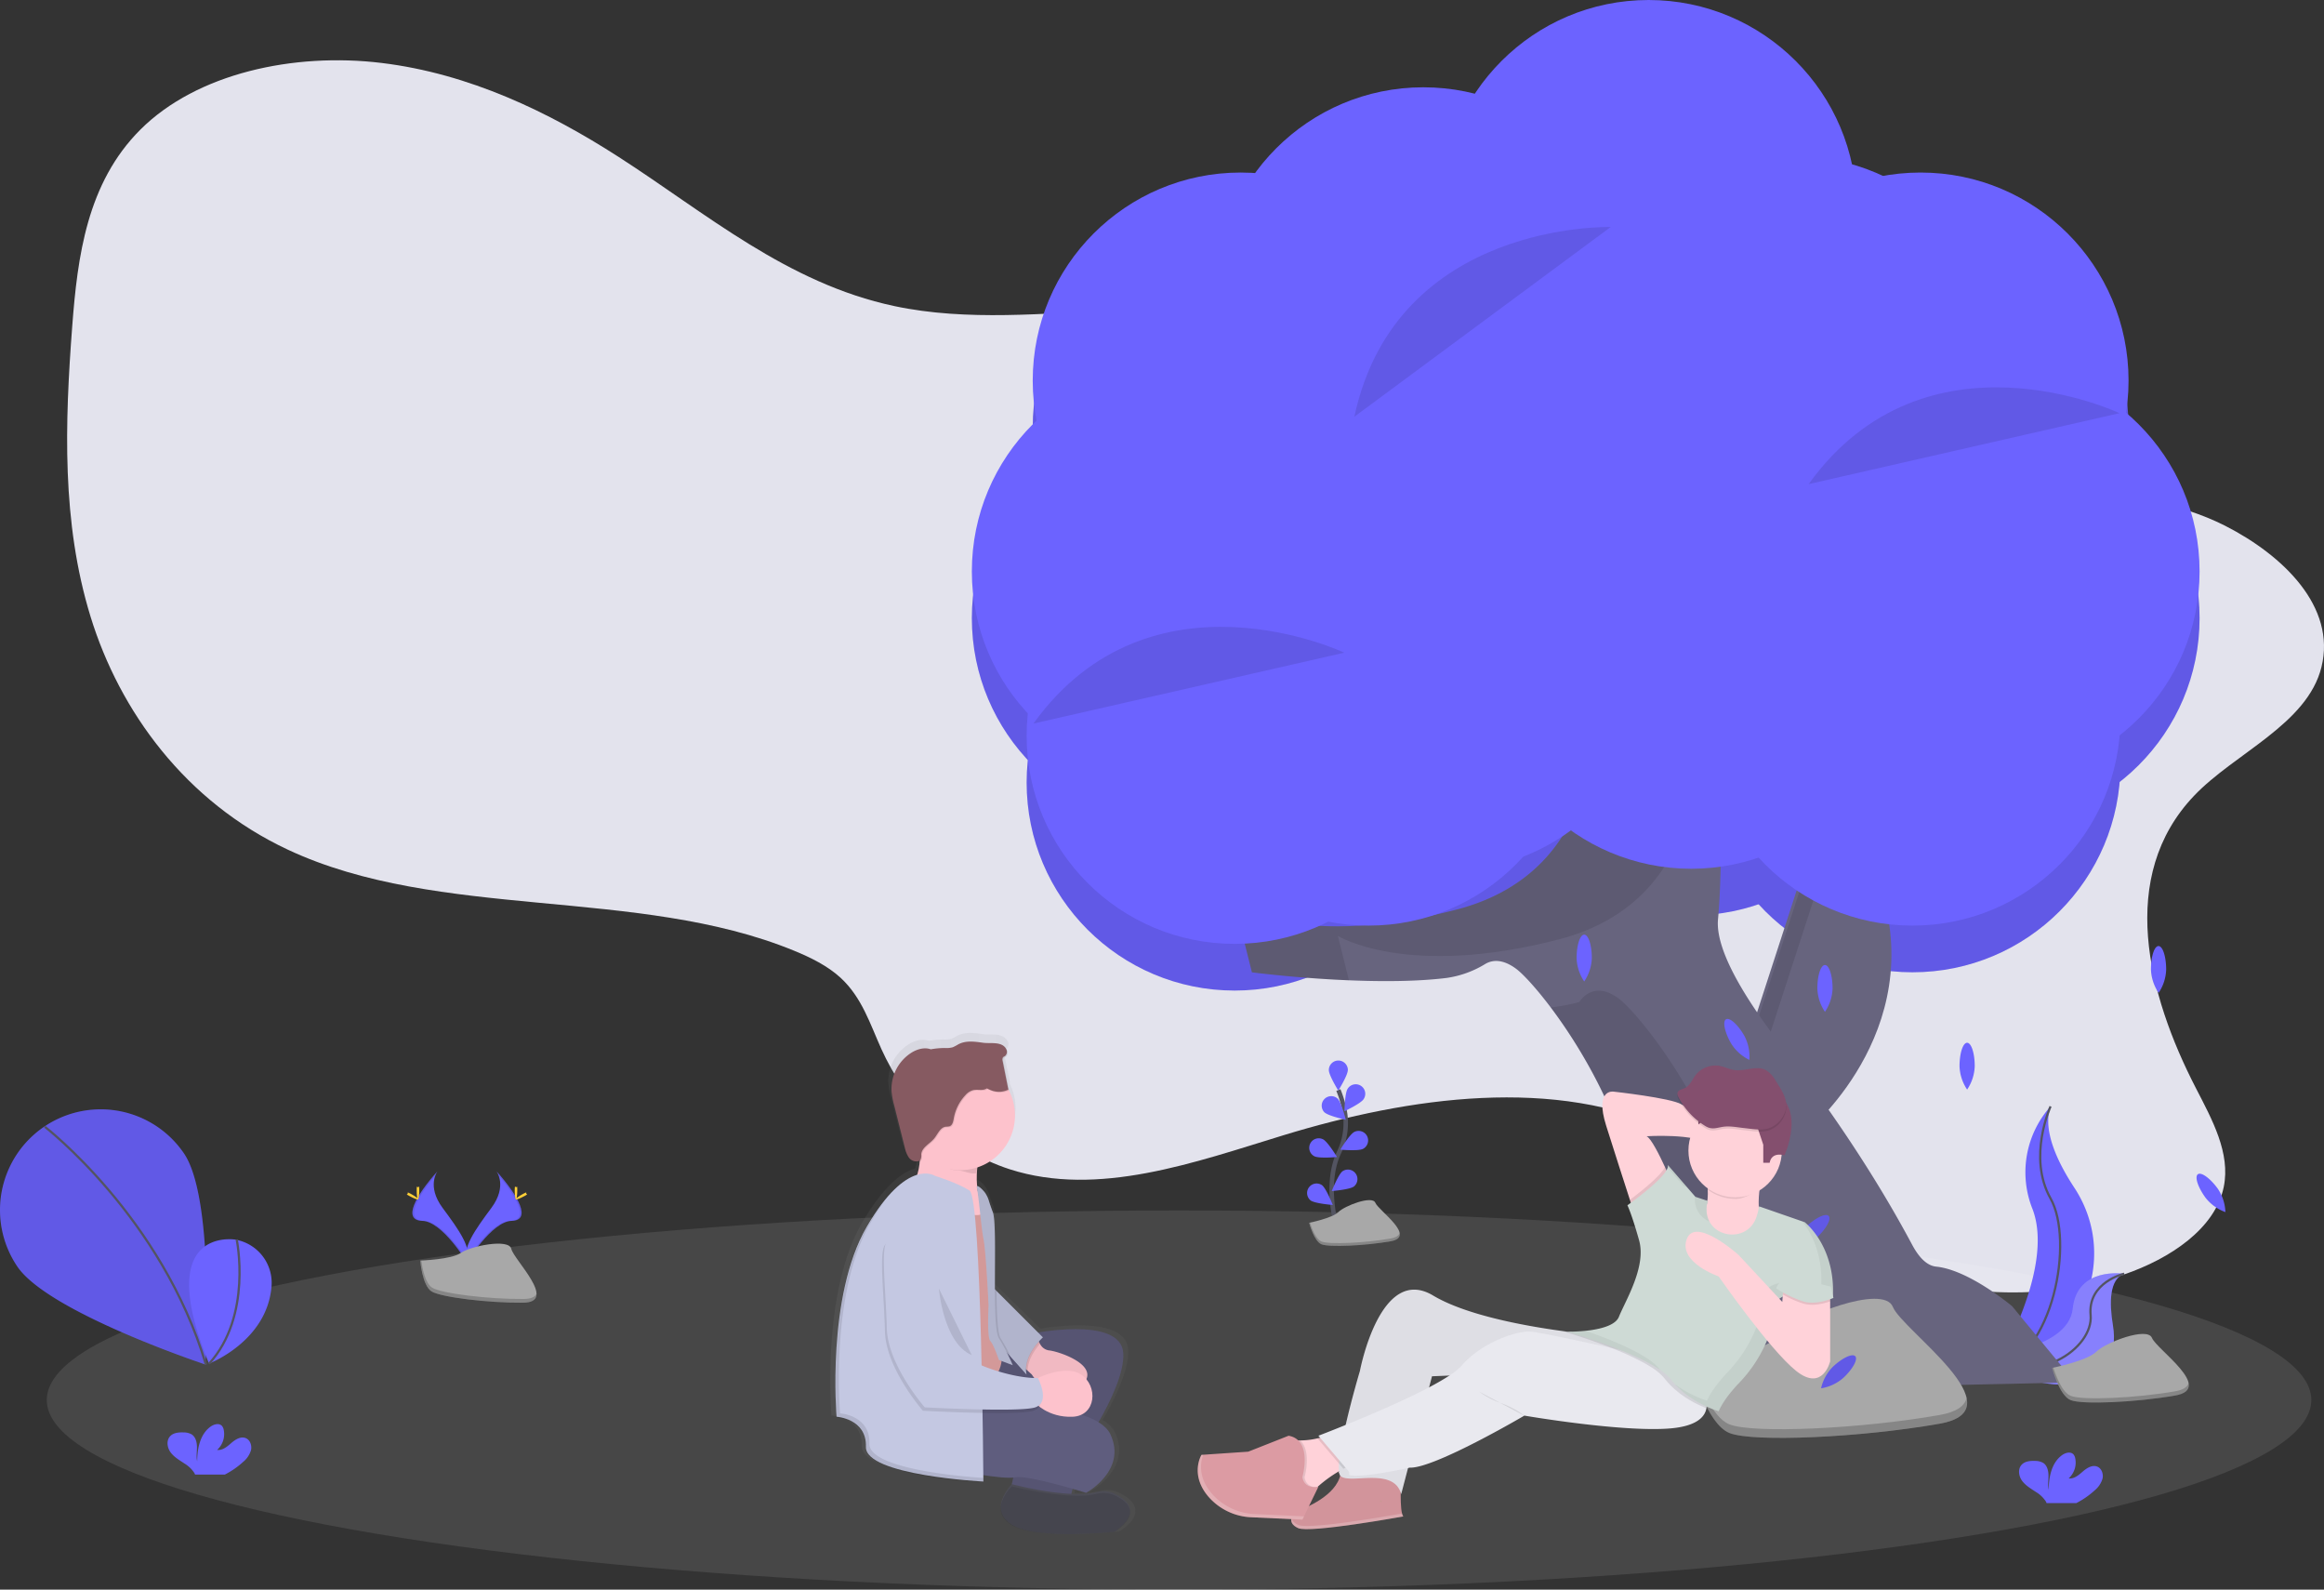 <svg id="undraw_friendship_mni7" xmlns="http://www.w3.org/2000/svg" xmlns:xlink="http://www.w3.org/1999/xlink" width="1039.424" height="710.803" viewBox="0 0 1039.424 710.803">
  <rect x="0" y="0" width="1039.424" height="710.803" fill="#333333" stroke="none"/>
  <defs>
    <linearGradient id="linear-gradient" x1="-0.379" y1="0.5" x2="0.621" y2="0.5" gradientUnits="objectBoundingBox">
      <stop offset="0" stop-color="gray" stop-opacity="0.251"/>
      <stop offset="0.54" stop-color="gray" stop-opacity="0.122"/>
      <stop offset="1" stop-color="gray" stop-opacity="0.102"/>
    </linearGradient>
  </defs>
  <path id="Path_7457" data-name="Path 7457" d="M1070.154,360.37c-6.324,25.617-38.793,38.457-56.984,57.567-34.28,36.018-20.93,88.616.819,130.74,7.28,14.105,15.543,29.038,12.458,44.163-3.758,18.5-23.733,32.023-44.708,39.194-38.22,13.058-83.993,9.946-119.129-8.117-30.358-15.607-52.107-40.95-82.983-55.892-51.679-24.925-117.454-15.47-173.574,1.665-39.694,12.148-83.1,27.955-122.55,15.27-27.755-8.936-46.947-30.685-57.4-53.69-5.041-11.129-8.709-23.178-18.346-32-5.733-5.251-13.213-8.973-20.866-12.1-69.961-28.665-158.34-13.313-226.254-45.109-45.882-21.467-75.266-61.962-88.27-104.2s-11.493-86.514-8.19-130.012c2.348-30.94,6.561-63.9,30.458-87.761,25.28-25.234,68.66-34.58,107.881-29.821s74.757,21.895,106.033,42.024c39.13,25.171,75.33,56.5,123.314,66.694,32.678,6.943,67.049,3.139,100.756,1.82,56.347-2.193,112.713,2.73,168.742,8.044,27.3,2.612,54.691,5.351,81.755,9.318q9.1,1.329,18.2,2.867c3.039.519,6.079,1.056,9.1,1.611,2.366.428,4.723.91,7.08,1.338q5.578,1.083,11.12,2.275,15.916,3.413,31.522,7.781c36.164,10.2,65.156,28.729,99.309,41.669,22.259,8.436,46.528,10.765,67.6,21.5C1052.982,310.4,1076.806,333.434,1070.154,360.37Z" transform="translate(-31.859 -62.116)" fill="#e8e8f3" opacity="0.971"/>
  <circle id="Ellipse_231" data-name="Ellipse 231" cx="93.03" cy="93.03" r="93.03" transform="translate(762.318 248.695)" fill="#6c63ff"/>
  <circle id="Ellipse_232" data-name="Ellipse 232" cx="93.03" cy="93.03" r="93.03" transform="translate(663.383 223.278)" fill="#6c63ff"/>
  <circle id="Ellipse_233" data-name="Ellipse 233" cx="93.03" cy="93.03" r="93.03" transform="translate(554.474 224.188)" fill="#6c63ff"/>
  <circle id="Ellipse_234" data-name="Ellipse 234" cx="93.03" cy="93.03" r="93.03" transform="translate(519.075 248.695)" fill="#6c63ff"/>
  <circle id="Ellipse_235" data-name="Ellipse 235" cx="93.03" cy="93.03" r="93.03" transform="translate(459.169 256.866)" fill="#6c63ff"/>
  <circle id="Ellipse_236" data-name="Ellipse 236" cx="93.03" cy="93.03" r="93.03" transform="translate(434.663 183.347)" fill="#6c63ff"/>
  <circle id="Ellipse_237" data-name="Ellipse 237" cx="93.03" cy="93.03" r="93.03" transform="translate(461.89 98.025)" fill="#6c63ff"/>
  <circle id="Ellipse_238" data-name="Ellipse 238" cx="93.03" cy="93.03" r="93.03" transform="translate(513.624 98.025)" fill="#6c63ff"/>
  <circle id="Ellipse_239" data-name="Ellipse 239" cx="93.03" cy="93.03" r="93.03" transform="translate(543.581 59.905)" fill="#6c63ff"/>
  <circle id="Ellipse_240" data-name="Ellipse 240" cx="93.03" cy="93.03" r="93.03" transform="translate(619.821 101.656)" fill="#6c63ff"/>
  <circle id="Ellipse_241" data-name="Ellipse 241" cx="93.03" cy="93.03" r="93.03" transform="translate(797.718 183.347)" fill="#6c63ff"/>
  <circle id="Ellipse_242" data-name="Ellipse 242" cx="93.03" cy="93.03" r="93.03" transform="translate(744.164 137.055)" fill="#6c63ff"/>
  <circle id="Ellipse_243" data-name="Ellipse 243" cx="93.03" cy="93.03" r="93.03" transform="translate(709.675 90.764)" fill="#6c63ff"/>
  <circle id="Ellipse_244" data-name="Ellipse 244" cx="93.03" cy="93.03" r="93.03" transform="translate(644.327 20.875)" fill="#6c63ff"/>
  <circle id="Ellipse_245" data-name="Ellipse 245" cx="93.03" cy="93.03" r="93.03" transform="translate(765.949 98.025)" fill="#6c63ff"/>
  <g id="Group_1502" data-name="Group 1502" transform="translate(434.663 20.875)" opacity="0.1">
    <circle id="Ellipse_246" data-name="Ellipse 246" cx="93.03" cy="93.03" r="93.03" transform="translate(327.655 227.819)"/>
    <circle id="Ellipse_247" data-name="Ellipse 247" cx="93.03" cy="93.03" r="93.03" transform="translate(228.72 202.403)"/>
    <circle id="Ellipse_248" data-name="Ellipse 248" cx="93.03" cy="93.03" r="93.03" transform="translate(119.811 203.313)"/>
    <circle id="Ellipse_249" data-name="Ellipse 249" cx="93.03" cy="93.03" r="93.03" transform="translate(84.412 227.819)"/>
    <circle id="Ellipse_250" data-name="Ellipse 250" cx="93.03" cy="93.03" r="93.03" transform="translate(24.506 235.991)"/>
    <circle id="Ellipse_251" data-name="Ellipse 251" cx="93.03" cy="93.03" r="93.03" transform="translate(0 162.472)"/>
    <circle id="Ellipse_252" data-name="Ellipse 252" cx="93.03" cy="93.03" r="93.03" transform="translate(27.227 77.15)"/>
    <circle id="Ellipse_253" data-name="Ellipse 253" cx="93.03" cy="93.03" r="93.03" transform="translate(78.961 77.15)"/>
    <circle id="Ellipse_254" data-name="Ellipse 254" cx="93.03" cy="93.03" r="93.03" transform="translate(108.918 39.03)"/>
    <circle id="Ellipse_255" data-name="Ellipse 255" cx="93.03" cy="93.03" r="93.03" transform="translate(185.158 80.781)"/>
    <circle id="Ellipse_256" data-name="Ellipse 256" cx="93.03" cy="93.03" r="93.03" transform="translate(363.055 162.472)"/>
    <circle id="Ellipse_257" data-name="Ellipse 257" cx="93.03" cy="93.03" r="93.03" transform="translate(309.501 116.18)"/>
    <circle id="Ellipse_258" data-name="Ellipse 258" cx="93.03" cy="93.03" r="93.03" transform="translate(275.012 69.888)"/>
    <circle id="Ellipse_259" data-name="Ellipse 259" cx="93.03" cy="93.03" r="93.03" transform="translate(209.665)"/>
    <circle id="Ellipse_260" data-name="Ellipse 260" cx="93.03" cy="93.03" r="93.03" transform="translate(331.286 77.15)"/>
  </g>
  <path id="Path_7458" data-name="Path 7458" d="M915.38,601.619s56.875-47.8,28.738-115.871L915.981,475.21,885.45,569.2Z" transform="translate(-105.978 -96.867)" fill="#67647e"/>
  <path id="Path_7459" data-name="Path 7459" d="M918.65,471.65l6.734,2.521-29.976,92.283,26.154,28.319c-2.166,2.157-3.513,3.285-3.513,3.285L888.11,565.644Z" transform="translate(-106.218 -96.547)" opacity="0.1"/>
  <ellipse id="Ellipse_261" data-name="Ellipse 261" cx="506.416" cy="84.776" rx="506.416" ry="84.776" transform="translate(20.921 541.251)" fill="#fcfcfd" opacity="0.1"/>
  <path id="Path_7460" data-name="Path 7460" d="M1034.153,603.1a44.174,44.174,0,0,0-8.053,45.955c10.447,27.455-17.9,73.1-17.9,73.1l.91-.146c37.993-6.707,56.875-50.159,35.745-82.446C1036.956,627.579,1030.5,613.492,1034.153,603.1Z" transform="translate(-117.025 -108.377)" fill="#6c63ff"/>
  <path id="Path_7461" data-name="Path 7461" d="M1034.152,603.1s-10.447,22.677,0,41.178,1.82,70.416-25.962,77.878" transform="translate(-117.024 -108.377)" fill="none" stroke="#535461" stroke-miterlimit="10" stroke-width="1"/>
  <path id="Path_7462" data-name="Path 7462" d="M1066.636,685.307s-21.112-3.358-23.032,15.561-40.6,21.54-40.6,21.54l.728.482c31.932,20.93,62.453,13.35,57.849-14.478C1059.875,698.066,1060.011,687.673,1066.636,685.307Z" transform="translate(-116.557 -115.755)" fill="#6c63ff"/>
  <path id="Path_7463" data-name="Path 7463" d="M1066.636,685.307s-21.112-3.358-23.032,15.561-40.6,21.54-40.6,21.54l.728.482c31.932,20.93,62.453,13.35,57.849-14.478C1059.875,698.066,1060.011,687.673,1066.636,685.307Z" transform="translate(-116.557 -115.755)" fill="#f5f5f5" opacity="0.2"/>
  <path id="Path_7464" data-name="Path 7464" d="M1066.638,685.33s-16.38,3.64-15.042,18.5-24.333,32.76-48.585,18.6" transform="translate(-116.558 -115.778)" fill="none" stroke="#535461" stroke-miterlimit="10" stroke-width="1"/>
  <path id="Path_7465" data-name="Path 7465" d="M636.08,496.084l7.389,29.575s52.207,6.807,87.014,2.53a45.244,45.244,0,0,0,17.354-6.261c2.939-1.738,7.58-2.493,13.923,2.257,10.865,8.19,64.191,73.71,55.556,141.688a23.5,23.5,0,0,1-20.175,20.238h0a70.855,70.855,0,0,0-29.73,11.248l-26.39,17.572,270.589-5.915-28.092-34.007s-19.219-16.262-34.007-17.745c-4.313-.428-7.871-4.386-10.747-9.764-16.844-31.532-36.992-61.179-58.832-89.49-15.907-20.621-29.256-42.352-28.01-56,2.958-32.533,0-85.759,0-85.759L795.74,408.86s7.389,70.98-60.624,88.716S636.08,496.084,636.08,496.084Z" transform="translate(-83.535 -90.896)" fill="#67647e"/>
  <g id="Group_1503" data-name="Group 1503" transform="translate(552.536 317.982)" opacity="0.1">
    <path id="Path_7466" data-name="Path 7466" d="M681.916,509.4s31.049,19.219,99.072,1.474,60.624-88.716,60.624-88.716l10.693,1.392c-.2-4.55-.355-7.28-.355-7.28l-56.184-7.389s7.389,70.98-60.624,88.716-99.072-1.474-99.072-1.474l7.389,29.575s19.947,2.6,43.407,3.576Z" transform="translate(-636.07 -408.88)"/>
    <path id="Path_7467" data-name="Path 7467" d="M823.628,723.028a70.848,70.848,0,0,1,29.73-11.248h0a23.46,23.46,0,0,0,20.166-20.157c8.682-67.977-44.672-133.616-55.51-141.769-11.83-8.873-17.745,1.474-17.745,1.474a95.194,95.194,0,0,1-12.74,2.43c19.165,25.48,46.583,74.356,40.168,124.552a23.46,23.46,0,0,1-20.166,20.156h0a70.852,70.852,0,0,0-29.73,11.248l-26.39,17.572,68.032-1.483Z" transform="translate(-646.45 -421.244)"/>
  </g>
  <path id="Path_7468" data-name="Path 7468" d="M685.62,656.3S679.969,637.12,686.676,623a30.306,30.306,0,0,0,2.448-19.01,50.962,50.962,0,0,0-2.73-8.927" transform="translate(-87.794 -107.654)" fill="none" stroke="#535461" stroke-miterlimit="10" stroke-width="2"/>
  <path id="Path_7469" data-name="Path 7469" d="M690.49,584.829c0,2.348-4.259,9.173-4.259,9.173S682,587.177,682,584.829a4.259,4.259,0,0,1,8.518,0Z" transform="translate(-87.668 -106.35)" fill="#6c63ff"/>
  <path id="Path_7470" data-name="Path 7470" d="M698.224,598.9c-1.274,1.975-8.554,5.387-8.554,5.387s.136-8.035,1.41-10.01a4.259,4.259,0,1,1,7.144,4.632Z" transform="translate(-88.358 -107.399)" fill="#6c63ff"/>
  <path id="Path_7471" data-name="Path 7471" d="M697.731,623.2c-2.1,1.056-10.1.328-10.1.328s4.168-6.871,6.27-7.926a4.259,4.259,0,0,1,3.831,7.608Z" transform="translate(-88.175 -109.462)" fill="#6c63ff"/>
  <path id="Path_7472" data-name="Path 7472" d="M693.331,641.721c-1.893,1.4-9.9,2.029-9.9,2.029s2.948-7.48,4.841-8.873a4.259,4.259,0,0,1,5.06,6.843Z" transform="translate(-87.797 -111.171)" fill="#6c63ff"/>
  <path id="Path_7473" data-name="Path 7473" d="M679.719,605.286c1.683,1.638,9.546,3.34,9.546,3.34s-1.92-7.808-3.64-9.446a4.259,4.259,0,0,0-5.933,6.106Z" transform="translate(-87.352 -107.924)" fill="#6c63ff"/>
  <path id="Path_7474" data-name="Path 7474" d="M674.708,626.824c2.1,1.056,10.1.328,10.1.328s-4.168-6.871-6.27-7.926a4.259,4.259,0,0,0-3.831,7.608Z" transform="translate(-86.801 -109.787)" fill="#6c63ff"/>
  <path id="Path_7475" data-name="Path 7475" d="M672.9,648.561c1.893,1.4,9.9,2.029,9.9,2.029s-2.949-7.48-4.841-8.872a4.259,4.259,0,0,0-5.06,6.843Z" transform="translate(-86.706 -111.786)" fill="#6c63ff"/>
  <path id="Path_7476" data-name="Path 7476" d="M672.33,659.3s10.329-2.066,13.077-4.823,15.142-7.571,16.526-4.131,18.591,15.143,6.879,17.208-27.537,2.73-30.94,1.374S672.33,659.3,672.33,659.3Z" transform="translate(-86.798 -112.521)" fill="#a8a8a8"/>
  <path id="Path_7477" data-name="Path 7477" d="M708.826,667.3c-11.7,2.066-27.537,2.73-30.94,1.374-2.621-1.046-4.441-6.088-5.16-8.427l-.346.073s2.066,8.263,5.506,9.637,19.274.691,30.94-1.374c3.376-.6,4.341-1.993,3.977-3.767C712.511,665.947,711.337,666.839,708.826,667.3Z" transform="translate(-86.802 -113.521)" opacity="0.2"/>
  <path id="Path_7478" data-name="Path 7478" d="M860.5,728.416s31.331-6.27,39.694-14.624,45.955-22.978,50.132-12.531,56.42,45.955,20.93,52.225-83.556,8.354-94,4.177S860.5,728.416,860.5,728.416Z" transform="translate(-103.733 -116.885)" fill="#a8a8a8"/>
  <path id="Path_7479" data-name="Path 7479" d="M971.22,752.623c-35.49,6.27-83.556,8.354-94,4.177-7.954-3.185-13.486-18.473-15.67-25.58l-1.046.218s6.27,25.071,16.708,29.248,58.495,2.093,94-4.177c10.256-1.82,13.186-6.061,12.076-11.43C982.422,748.583,978.846,751.286,971.22,752.623Z" transform="translate(-103.733 -119.908)" opacity="0.2"/>
  <path id="Path_7480" data-name="Path 7480" d="M1092.867,534.766a19.86,19.86,0,0,1-3.376,10.474,19.857,19.857,0,0,1-3.431-10.456c0-5.778,1.493-10.465,3.376-10.474S1092.849,528.987,1092.867,534.766Z" transform="translate(-124.032 -101.286)" fill="#6c63ff"/>
  <path id="Path_7481" data-name="Path 7481" d="M810.577,529.185a19.855,19.855,0,0,1-3.4,10.465,19.855,19.855,0,0,1-3.4-10.465c0-5.779,1.52-10.465,3.4-10.465S810.577,523.407,810.577,529.185Z" transform="translate(-98.627 -100.783)" fill="#6c63ff"/>
  <path id="Path_7482" data-name="Path 7482" d="M1117.971,642.878a19.856,19.856,0,0,1,3.4,10.465,19.859,19.859,0,0,1-8.909-6.461c-3.4-4.677-4.923-9.364-3.4-10.465S1114.577,638.21,1117.971,642.878Z" transform="translate(-126.05 -111.355)" fill="#6c63ff"/>
  <path id="Path_7483" data-name="Path 7483" d="M998.777,582.3a19.857,19.857,0,0,1-3.4,10.465,19.857,19.857,0,0,1-3.4-10.465c0-5.779,1.52-10.465,3.4-10.465S998.777,576.535,998.777,582.3Z" transform="translate(-115.565 -105.563)" fill="#6c63ff"/>
  <path id="Path_7484" data-name="Path 7484" d="M928.9,544.1a19.856,19.856,0,0,1-3.4,10.465,19.857,19.857,0,0,1-3.4-10.465c0-5.778,1.52-10.465,3.4-10.465S928.9,538.317,928.9,544.1Z" transform="translate(-109.276 -102.125)" fill="#6c63ff"/>
  <path id="Path_7485" data-name="Path 7485" d="M885.333,567.673a19.854,19.854,0,0,1,2.247,10.775,19.854,19.854,0,0,1-8.19-7.389c-2.876-5.014-3.877-9.837-2.248-10.774S882.466,562.659,885.333,567.673Z" transform="translate(-105.16 -104.51)" fill="#6c63ff"/>
  <path id="Path_7486" data-name="Path 7486" d="M852.845,673.066a19.856,19.856,0,0,1-9.964,4.677,19.855,19.855,0,0,1,5.305-9.637c4.213-3.95,8.681-6.042,9.965-4.677S857.058,669.116,852.845,673.066Z" transform="translate(-102.147 -113.769)" fill="#6c63ff"/>
  <path id="Path_7487" data-name="Path 7487" d="M852.845,673.066a19.856,19.856,0,0,1-9.964,4.677,19.855,19.855,0,0,1,5.305-9.637c4.213-3.95,8.681-6.042,9.965-4.677S857.058,669.116,852.845,673.066Z" transform="translate(-102.147 -113.769)" opacity="0.1"/>
  <path id="Path_7488" data-name="Path 7488" d="M920.854,666.546a19.856,19.856,0,0,1-9.964,4.678,19.857,19.857,0,0,1,5.305-9.637c4.213-3.949,8.681-6.042,9.964-4.677S925.068,662.587,920.854,666.546Z" transform="translate(-108.268 -113.182)" fill="#6c63ff"/>
  <path id="Path_7489" data-name="Path 7489" d="M920.854,666.546a19.856,19.856,0,0,1-9.964,4.678,19.857,19.857,0,0,1,5.305-9.637c4.213-3.949,8.681-6.042,9.964-4.677S925.068,662.587,920.854,666.546Z" transform="translate(-108.268 -113.182)" opacity="0.1"/>
  <path id="Path_7490" data-name="Path 7490" d="M933.895,735.483a19.86,19.86,0,0,1-9.965,4.678,19.855,19.855,0,0,1,5.314-9.664c4.213-3.95,8.681-6.042,9.965-4.677S938.117,731.524,933.895,735.483Z" transform="translate(-109.441 -119.384)" fill="#6c63ff"/>
  <path id="Path_7491" data-name="Path 7491" d="M933.895,735.483a19.86,19.86,0,0,1-9.965,4.678,19.855,19.855,0,0,1,5.314-9.664c4.213-3.95,8.681-6.042,9.965-4.677S938.117,731.524,933.895,735.483Z" transform="translate(-109.441 -119.384)" opacity="0.1"/>
  <path id="Path_7492" data-name="Path 7492" d="M111.209,624.314c13.95,20.593,9.5,94.322,9.5,94.322s-70.116-23.214-84.066-43.8a45.036,45.036,0,0,1,74.575-50.514Z" transform="translate(-28.89 -108.507)" fill="#6c63ff"/>
  <path id="Path_7493" data-name="Path 7493" d="M111.209,624.314c13.95,20.593,9.5,94.322,9.5,94.322s-70.116-23.214-84.066-43.8a45.036,45.036,0,0,1,74.575-50.514Z" transform="translate(-28.89 -108.507)" opacity="0.1"/>
  <path id="Path_7494" data-name="Path 7494" d="M50.92,613.11s52.544,40.568,72.045,106.37" transform="translate(-30.872 -109.278)" fill="none" stroke="#535461" stroke-miterlimit="10" stroke-width="1"/>
  <path id="Path_7495" data-name="Path 7495" d="M142.579,668.552s-37.31-6.37-11.83,55.428c0,0,25.926-9.883,27.946-34.471a19.62,19.62,0,0,0-15.607-20.857Z" transform="translate(-37.256 -114.251)" fill="#6c63ff"/>
  <path id="Path_7496" data-name="Path 7496" d="M144.01,668.5s7.107,34.18-12.34,55.51" transform="translate(-38.14 -114.263)" fill="none" stroke="#535461" stroke-miterlimit="10" stroke-width="1"/>
  <path id="Path_7497" data-name="Path 7497" d="M1037.51,730.088s15.57-3.094,19.72-7.216,22.841-11.339,24.916-6.188,28.028,22.677,10.383,25.762-41.524,4.122-46.711,2.066S1037.51,730.088,1037.51,730.088Z" transform="translate(-119.663 -118.439)" fill="#a8a8a8"/>
  <path id="Path_7498" data-name="Path 7498" d="M1092.559,742.036c-17.645,3.094-41.523,4.123-46.71,2.066-3.949-1.574-6.7-9.1-7.79-12.622l-.519.109s3.112,12.367,8.309,14.432,29.065,1.029,46.71-2.065c5.1-.91,6.552-2.985,6.006-5.642C1098.1,740.034,1096.326,741.372,1092.559,742.036Z" transform="translate(-119.666 -119.931)" opacity="0.2"/>
  <circle id="Ellipse_262" data-name="Ellipse 262" cx="93.03" cy="93.03" r="93.03" transform="translate(762.318 227.819)" fill="#6c63ff"/>
  <circle id="Ellipse_263" data-name="Ellipse 263" cx="93.03" cy="93.03" r="93.03" transform="translate(663.383 202.403)" fill="#6c63ff"/>
  <circle id="Ellipse_264" data-name="Ellipse 264" cx="93.03" cy="93.03" r="93.03" transform="translate(554.474 203.313)" fill="#6c63ff"/>
  <circle id="Ellipse_265" data-name="Ellipse 265" cx="93.03" cy="93.03" r="93.03" transform="translate(519.075 227.819)" fill="#6c63ff"/>
  <circle id="Ellipse_266" data-name="Ellipse 266" cx="93.03" cy="93.03" r="93.03" transform="translate(459.169 235.991)" fill="#6c63ff"/>
  <circle id="Ellipse_267" data-name="Ellipse 267" cx="93.03" cy="93.03" r="93.03" transform="translate(434.663 162.472)" fill="#6c63ff"/>
  <circle id="Ellipse_268" data-name="Ellipse 268" cx="93.03" cy="93.03" r="93.03" transform="translate(461.89 77.15)" fill="#6c63ff"/>
  <circle id="Ellipse_269" data-name="Ellipse 269" cx="93.03" cy="93.03" r="93.03" transform="translate(513.624 77.15)" fill="#6c63ff"/>
  <circle id="Ellipse_270" data-name="Ellipse 270" cx="93.03" cy="93.03" r="93.03" transform="translate(543.581 39.03)" fill="#6c63ff"/>
  <circle id="Ellipse_271" data-name="Ellipse 271" cx="93.03" cy="93.03" r="93.03" transform="translate(619.821 80.781)" fill="#6c63ff"/>
  <circle id="Ellipse_272" data-name="Ellipse 272" cx="93.03" cy="93.03" r="93.03" transform="translate(797.718 162.472)" fill="#6c63ff"/>
  <circle id="Ellipse_273" data-name="Ellipse 273" cx="93.03" cy="93.03" r="93.03" transform="translate(744.164 116.18)" fill="#6c63ff"/>
  <circle id="Ellipse_274" data-name="Ellipse 274" cx="93.03" cy="93.03" r="93.03" transform="translate(709.675 69.888)" fill="#6c63ff"/>
  <circle id="Ellipse_275" data-name="Ellipse 275" cx="93.03" cy="93.03" r="93.03" transform="translate(644.327 0)" fill="#6c63ff"/>
  <circle id="Ellipse_276" data-name="Ellipse 276" cx="93.03" cy="93.03" r="93.03" transform="translate(765.949 77.15)" fill="#6c63ff"/>
  <path id="Path_7499" data-name="Path 7499" d="M1056.857,261.328S970.215,220.241,917.79,293.06" transform="translate(-108.889 -76.579)" opacity="0.1"/>
  <path id="Path_7500" data-name="Path 7500" d="M809.191,171s-95.841-2.894-114.661,84.83" transform="translate(-88.796 -69.488)" opacity="0.1"/>
  <path id="Path_7501" data-name="Path 7501" d="M675.857,379.017s-86.641-41.1-139.067,31.7" transform="translate(-74.6 -87.17)" opacity="0.1"/>
  <path id="Path_7502" data-name="Path 7502" d="M271.558,635s5,6.534-2.311,16.38-13.331,18.2-10.92,24.352c0,0,11.02-18.328,20.02-18.582S281.422,646.02,271.558,635Z" transform="translate(-49.49 -111.248)" fill="#6c63ff"/>
  <path id="Path_7503" data-name="Path 7503" d="M271.588,635a8.1,8.1,0,0,1,1.019,2.048c8.754,10.283,13.422,19.883,5,20.129-7.835.228-17.245,14.242-19.492,17.782a7.6,7.6,0,0,0,.264.81s11.02-18.328,20.02-18.582S281.452,646.02,271.588,635Z" transform="translate(-49.52 -111.248)" opacity="0.1"/>
  <path id="Path_7504" data-name="Path 7504" d="M283.017,644.012c0,2.3-.255,4.168-.573,4.168s-.573-1.82-.573-4.168.319-1.219.637-1.219S283.017,641.71,283.017,644.012Z" transform="translate(-51.657 -111.925)" fill="#ffd037"/>
  <path id="Path_7505" data-name="Path 7505" d="M286.24,647.013c-2.02,1.1-3.786,1.766-3.931,1.483s1.365-1.4,3.385-2.5,1.219-.3,1.374,0S288.26,645.949,286.24,647.013Z" transform="translate(-51.696 -112.187)" fill="#ffd037"/>
  <path id="Path_7506" data-name="Path 7506" d="M242.79,635s-5,6.534,2.311,16.38,13.332,18.2,10.92,24.352c0,0-11.02-18.328-20.02-18.582S232.916,646.02,242.79,635Z" transform="translate(-47.13 -111.248)" fill="#6c63ff"/>
  <path id="Path_7507" data-name="Path 7507" d="M242.788,635a8.1,8.1,0,0,0-1.019,2.048c-8.754,10.283-13.423,19.883-5.005,20.129,7.835.228,17.245,14.242,19.492,17.782a7.585,7.585,0,0,1-.264.81s-11.02-18.328-20.02-18.582S232.914,646.02,242.788,635Z" transform="translate(-47.128 -111.248)" opacity="0.1"/>
  <path id="Path_7508" data-name="Path 7508" d="M233.69,644.012c0,2.3.255,4.168.573,4.168s.573-1.82.573-4.168-.318-1.219-.637-1.219S233.69,641.71,233.69,644.012Z" transform="translate(-47.321 -111.925)" fill="#ffd037"/>
  <path id="Path_7509" data-name="Path 7509" d="M230.06,647.013c2.02,1.1,3.786,1.766,3.931,1.483s-1.365-1.4-3.385-2.5-1.219-.3-1.374,0S228.076,645.949,230.06,647.013Z" transform="translate(-46.885 -112.187)" fill="#ffd037"/>
  <path id="Path_7510" data-name="Path 7510" d="M235.44,678.1s13.978-.428,18.2-3.431,21.5-6.579,22.541-1.775,21,23.924,5.223,24.052-36.664-2.457-40.868-5.023S235.44,678.1,235.44,678.1Z" transform="translate(-47.479 -114.447)" fill="#a8a8a8"/>
  <path id="Path_7511" data-name="Path 7511" d="M281.677,696.029c-15.779.127-36.664-2.457-40.868-5.024-3.2-1.947-4.477-8.945-4.9-12.176h-.464s.91,11.275,5.087,13.832,25.089,5.15,40.868,5.023c4.55,0,6.124-1.656,6.042-4.059C286.81,695.092,285.09,696,281.677,696.029Z" transform="translate(-47.479 -115.193)" opacity="0.2"/>
  <path id="Path_7512" data-name="Path 7512" d="M145.092,776.073a10.621,10.621,0,0,0,3.485-5.26c.455-2.093-.437-4.6-2.439-5.36-2.239-.855-4.632.692-6.443,2.266s-3.895,3.358-6.27,3.021a9.537,9.537,0,0,0,2.948-8.927,3.731,3.731,0,0,0-.819-1.82c-1.247-1.329-3.494-.755-4.987.291-4.732,3.33-6.052,9.755-6.079,15.543-.473-2.084-.073-4.259-.091-6.37s-.6-4.55-2.4-5.66a7.279,7.279,0,0,0-3.64-.864c-2.129-.082-4.5.136-5.951,1.693-1.82,1.929-1.338,5.178.237,7.28s3.959,3.458,6.161,4.932a13.651,13.651,0,0,1,4.4,4.2,4.164,4.164,0,0,1,.328.746h13.332A37.156,37.156,0,0,0,145.092,776.073Z" transform="translate(-36.301 -122.428)" fill="#6c63ff"/>
  <path id="Path_7513" data-name="Path 7513" d="M1055.092,790.073a10.62,10.62,0,0,0,3.485-5.26c.455-2.093-.437-4.6-2.439-5.36-2.239-.855-4.632.692-6.443,2.266s-3.9,3.358-6.27,3.021a9.536,9.536,0,0,0,2.948-8.927,3.729,3.729,0,0,0-.819-1.82c-1.247-1.328-3.494-.755-4.987.291-4.732,3.331-6.052,9.755-6.079,15.543-.473-2.084-.073-4.259-.091-6.37s-.6-4.55-2.4-5.66a7.281,7.281,0,0,0-3.64-.864c-2.129-.082-4.5.136-5.951,1.693-1.82,1.929-1.338,5.178.236,7.28s3.958,3.458,6.161,4.932a13.648,13.648,0,0,1,4.4,4.2,4.174,4.174,0,0,1,.328.746h13.332A37.16,37.16,0,0,0,1055.092,790.073Z" transform="translate(-118.199 -123.688)" fill="#6c63ff"/>
  <path id="Path_7514" data-name="Path 7514" d="M712.705,785.983s-.91,14.251.91,16.617c0,0-41.787,7.6-47.011,5.223s-2.849-6.17,0-7.6,17.1-6.652,18.992-16.617c0,0-6.17-2.848,13.768.91S712.705,785.983,712.705,785.983Z" transform="translate(-86.004 -124.529)" fill="#dc9ba3"/>
  <path id="Path_7515" data-name="Path 7515" d="M712.705,785.983s-.91,14.251.91,16.617c0,0-41.787,7.6-47.011,5.223s-2.849-6.17,0-7.6,17.1-6.652,18.992-16.617c0,0-6.17-2.848,13.768.91S712.705,785.983,712.705,785.983Z" transform="translate(-86.004 -124.529)" opacity="0.05"/>
  <path id="Path_7516" data-name="Path 7516" d="M892.382,634.46s-5.223,8.545-1.9,25.171-8.545,16.617-8.545,16.617H858.2l-8.072-20.93,11.393.91s7.6-1.9,4.277-19.474Z" transform="translate(-102.799 -111.199)" fill="#ffd2d9"/>
  <path id="Path_7517" data-name="Path 7517" d="M818.123,611.044c3.64,11.566,8.19,25.653,10.62,33.161l1.729,5.305,15.67-16.143s-.692-1.6-1.72-3.84c-2.293-4.969-6.288-13.077-8.254-13.732,0,0,21.84-1.429,28.492,3.795s4.75-14.251,4.75-14.251-12.822-.91-17.572-3.795-30.394-5.7-30.394-5.7S812.9,594.418,818.123,611.044Z" transform="translate(-99.767 -107.722)" fill="#ffd2d9"/>
  <path id="Path_7518" data-name="Path 7518" d="M661.73,765.813l3.321,24.215,8.545-.91s.519-.491,1.392-1.274a56.915,56.915,0,0,1,11.684-8.19,14.314,14.314,0,0,1,4.969-1.483l-9.5-14.25a52.527,52.527,0,0,1-7.089,2.1,34.214,34.214,0,0,1-7.635.91A13.94,13.94,0,0,1,661.73,765.813Z" transform="translate(-85.844 -122.851)" fill="#ffd2d9"/>
  <path id="Path_7519" data-name="Path 7519" d="M687.735,776.515c4.277,3.795,23.742-4.277,27.072,8.072l3.058-11.712,9.418-36.036,1.292-4.96,7.844-.337,90.026-3.84,5.1-.218,2.73-.118-3.567-1.765-23.742-11.766s-8.554-.6-20.348-2.22h0c-17.881-2.448-43.216-7.28-57.521-15.825-23.742-14.25-32.76,33.716-32.76,33.716s-3.64,12.167-6.37,24.16a139.937,139.937,0,0,0-2.866,15.7C686.689,773.029,686.816,775.687,687.735,776.515Z" transform="translate(-88.107 -116.481)" fill="#e9e9ef"/>
  <path id="Path_7520" data-name="Path 7520" d="M687.734,776.513c4.277,3.795,23.742-4.277,27.073,8.072l3.057-11.712,9.419-36.036,1.292-4.959,8.09-.5,86.978-5.351,5.369-.337,1.656-.1,2.139-.137-25.88-11.639s-8.554-.6-20.348-2.22h0c-17.882-2.448-43.216-7.28-57.521-15.825-23.742-14.25-32.76,33.716-32.76,33.716s-3.64,12.167-6.37,24.161a139.957,139.957,0,0,0-2.867,15.7C686.688,773.028,686.815,775.685,687.734,776.513Z" transform="translate(-88.106 -116.479)" opacity="0.05"/>
  <path id="Path_7521" data-name="Path 7521" d="M676.38,765.982l8.308,9.746L688,779.614a14.319,14.319,0,0,1,4.969-1.483l-9.5-14.25A52.523,52.523,0,0,1,676.38,765.982Z" transform="translate(-87.162 -122.847)" opacity="0.1"/>
  <path id="Path_7522" data-name="Path 7522" d="M676.87,760.323l9.291,10.92,4.477,5.251v1.429c5.46,1.265,22.559-2.339,26.326-3.167l.737-.164c10.92.473,51.288-23.269,51.288-23.269s44.162,7.6,65.52,5.7c11.93-1.065,15.279-5.378,15.907-8.991a9.364,9.364,0,0,0-.71-5.26L830.6,729.346l-2.53-1.82-4.04-2.848s-7.025-1.593-15.943-3.558h0c-13.941-3.076-32.515-7.071-36.273-7.353-6.17-.473-21.84,4.75-30.867,15.2a26.671,26.671,0,0,1-5.205,4.25l-.246.164c-2.539,1.683-5.66,3.467-9.1,5.3-11.493,6.052-26.818,12.558-37.356,16.826C681.829,758.439,676.87,760.323,676.87,760.323Z" transform="translate(-87.206 -118.334)" fill="#e9e9ef"/>
  <path id="Path_7523" data-name="Path 7523" d="M661.73,766l3.321,24.215,8.545-.91s.519-.492,1.392-1.274c-1.893,0-5.014-.5-5.669-4.423,0,0,3.294-11.511-1.9-16.471A13.944,13.944,0,0,1,661.73,766Z" transform="translate(-85.844 -123.038)" opacity="0.1"/>
  <path id="Path_7524" data-name="Path 7524" d="M664.369,783.449s4.75-16.617-6.17-18.519l-18.045,7.125-20.93,1.429s-5.46,8.909,3.285,18.9a26.863,26.863,0,0,0,19.056,9.009l22.8,1.047,7.162-14.7S665.352,789.145,664.369,783.449Z" transform="translate(-81.867 -122.942)" fill="#dc9ba3"/>
  <path id="Path_7525" data-name="Path 7525" d="M796.45,713.44c2.393.7,12.294,3.64,22.432,7.671h0a124.942,124.942,0,0,1,14.615,6.743c.983.555,1.92,1.11,2.8,1.665a24.167,24.167,0,0,1,6.124,5.132c5.86,7.58,14.469,11.666,18.755,13.332a9.363,9.363,0,0,0-.71-5.26L841.359,729.3l2.73-.118-3.567-1.766,2.138-.136-25.88-11.639S808.244,715.06,796.45,713.44Z" transform="translate(-97.968 -118.308)" opacity="0.1"/>
  <path id="Path_7526" data-name="Path 7526" d="M830,647.548l1.729,5.305L847.4,636.71s-.692-1.6-1.72-3.84C843.65,637.047,834.2,644.382,830,647.548Z" transform="translate(-100.988 -111.056)" opacity="0.1"/>
  <path id="Path_7527" data-name="Path 7527" d="M883.712,655.329a27.639,27.639,0,0,0,1.229-4.951l20.411,7.089s14,10.683,12.585,33.952c0,0-17.29-6.37-24.934,1.183l-.155,1.338A61.734,61.734,0,0,1,876.1,729.267c-3.777,3.968-7.335,8.436-9.218,12.74,0,0-13.3-3.795-21.367-14.251S799,706.417,799,706.417s20.42.473,23.269-6.652,12.349-22.323,9.027-34.189-5.223-15.67-5.223-15.67,19.474-13.768,18.045-18.046l12.349,14.251,5.7,1.9a9.1,9.1,0,0,0-.673,3.476C861.162,664.384,879.38,667.478,883.712,655.329Z" transform="translate(-98.198 -110.965)" fill="#cedad5"/>
  <path id="Path_7528" data-name="Path 7528" d="M868.059,643.172a49.229,49.229,0,0,0-.719-5.287l26.59-2.375s-1.82,1.592-2.639,7.526c-3.121,1.82-6.761,4.35-10.656,4.35a20.8,20.8,0,0,1-12.576-4.214Z" transform="translate(-104.348 -111.294)" opacity="0.1"/>
  <circle id="Ellipse_277" data-name="Ellipse 277" cx="20.894" cy="20.894" r="20.894" transform="translate(755.157 493.585)" fill="#ffd2d9"/>
  <path id="Path_7529" data-name="Path 7529" d="M895.495,627.323h-2.848v-8.072l-2.848-8.545s-14.251-6.652-20.93-5.223l-5.187,4.723s-1.429-11.393,7.125-15.67,23.742-2.375,27.546.91,10.01,9.027,5.223,24.7L902.184,624S896.441,622.1,895.495,627.323Z" transform="translate(-104.011 -107.384)" fill="#844f6e"/>
  <g id="Group_1504" data-name="Group 1504" transform="translate(700.784 520.894)" opacity="0.05">
    <path id="Path_7530" data-name="Path 7530" d="M857.227,641.87l-1.556-.519-7.171-8.272a2.024,2.024,0,0,0,.046-1.219Z" transform="translate(-803.437 -631.86)"/>
    <path id="Path_7531" data-name="Path 7531" d="M868.423,658.586a10.757,10.757,0,0,1-6.525-10.465v-.8l.146.173,5.7,1.9a9.1,9.1,0,0,0-.673,3.476A11.345,11.345,0,0,0,868.423,658.586Z" transform="translate(-804.641 -633.252)"/>
    <path id="Path_7532" data-name="Path 7532" d="M807.37,713.36c11.9,4.141,28.019,10.665,32.924,17.008l.364.455c-13.04-8.945-41.678-17.08-41.678-17.08A74.037,74.037,0,0,0,807.37,713.36Z" transform="translate(-798.98 -639.195)"/>
    <path id="Path_7533" data-name="Path 7533" d="M866.432,739.783c1.884-4.286,5.46-8.763,9.218-12.74a61.734,61.734,0,0,0,16.744-35.326l.155-1.338c7.6-7.6,24.934-1.183,24.934-1.183.91-14.76-4.4-24.452-8.4-29.566l1.047.364s14,10.683,12.585,33.952c0,0-17.29-6.37-24.934,1.183l-.155,1.338a61.735,61.735,0,0,1-16.744,35.327c-3.777,3.968-7.334,8.436-9.218,12.74,0,0-11.575-3.312-19.674-12.231A49.135,49.135,0,0,0,866.432,739.783Z" transform="translate(-803.751 -634.359)"/>
  </g>
  <path id="Path_7534" data-name="Path 7534" d="M872.134,684.675s22.75,32.76,34.662,42.261,15.2-4.277,15.2-4.277V692.274l-20.93-2.375-.228,2.885-.255,3.294-19.474-20.93s-19.474-17.572-23.269-7.125S872.134,684.675,872.134,684.675Z" transform="translate(-103.446 -113.921)" fill="#ffd2d9"/>
  <path id="Path_7535" data-name="Path 7535" d="M905.19,695.275a45.246,45.246,0,0,0,9.009,4c4.486,1.383,9.628-.073,12.112-.965v-3.549l-20.93-2.375Z" transform="translate(-107.755 -116.413)" opacity="0.1"/>
  <path id="Path_7536" data-name="Path 7536" d="M926.255,691.141l1.219,5.087s-7.426,3.458-13.6,1.565a53.994,53.994,0,0,1-11.83-5.7c-.91-.473,3.795-5.7,3.795-5.7Z" transform="translate(-107.462 -115.874)" fill="#cedad5"/>
  <path id="Path_7537" data-name="Path 7537" d="M776.337,754.189a38.576,38.576,0,0,0-10.447-5.706,37.314,37.314,0,0,1-10.01-5.224" transform="translate(-94.317 -120.991)" opacity="0.1"/>
  <path id="Path_7538" data-name="Path 7538" d="M619.294,774.315l.774-.055c-1.128,2.867-2.73,9.874,3.931,17.527a26.863,26.863,0,0,0,18.992,9l22.113,1.037-.71,1.456-22.823-1.047a26.863,26.863,0,0,1-18.992-9C613.834,783.224,619.294,774.315,619.294,774.315Z" transform="translate(-81.873 -123.781)" fill="#fff" opacity="0.2"/>
  <path id="Path_7539" data-name="Path 7539" d="M707.99,796.69q-.1.427-.228.846C707.3,797.272,706.634,796.763,707.99,796.69Z" transform="translate(-89.935 -125.8)" fill="lime" opacity="0.05"/>
  <path id="Path_7540" data-name="Path 7540" d="M666.691,808.253c4.869,2.211,41.469-4.231,46.41-5.123a3.694,3.694,0,0,0,.564,1.32s-41.787,7.6-47.011,5.223c-2.73-1.219-3.358-2.821-2.994-4.277C663.961,806.415,664.816,807.425,666.691,808.253Z" transform="translate(-86.009 -126.379)" fill="#fff" opacity="0.2"/>
  <path id="Path_7541" data-name="Path 7541" d="M865.862,611.161a32.358,32.358,0,0,1-12.048-12.922,2.913,2.913,0,0,1-.446-1.993c.337-1.292,2.02-1.52,3.24-2.075,2.266-1.038,3.221-3.64,4.7-5.66a11.33,11.33,0,0,1,11.075-4.25c2.166.437,4.168,1.51,6.37,1.82,4.714.692,9.846-2.166,14.078,0a12.184,12.184,0,0,1,4.386,4.7c2.885,4.614,6.5,9.519,3.876,14.906a11.64,11.64,0,0,1-7.28,6.561c-3.376.9-7.28.146-10.72-.219-2.821-.309-5.788-.91-8.627-.655C871.121,611.716,869.037,613.072,865.862,611.161Z" transform="translate(-103.088 -106.664)" opacity="0.1"/>
  <path id="Path_7542" data-name="Path 7542" d="M865.862,610.111a32.357,32.357,0,0,1-12.048-12.922,2.911,2.911,0,0,1-.446-1.993c.337-1.292,2.02-1.519,3.24-2.075,2.266-1.037,3.221-3.64,4.7-5.66a11.33,11.33,0,0,1,11.075-4.25c2.166.437,4.168,1.511,6.37,1.82,4.714.692,9.846-2.166,14.078,0a12.186,12.186,0,0,1,4.386,4.7c2.885,4.614,6.5,9.519,3.876,14.906a11.64,11.64,0,0,1-7.28,6.561c-3.376.9-7.28.146-10.72-.219-2.821-.309-5.788-.91-8.627-.655C871.121,610.666,869.037,612.031,865.862,610.111Z" transform="translate(-103.088 -106.57)" fill="#844f6e"/>
  <path id="Path_7543" data-name="Path 7543" d="M436.94,721.8c0,9.792.546,16.262.546,16.262s13.987.783,13.6,13.75,54.364,15.716,54.364,15.716v-.391h0V764.2c5.205.774,10.775,1.4,13.9,1.1-.209,1.01-.455,2.075-.692,3.021-.255.255-5.3,5.351-5.132,10.774-.091,2.73,1.147,5.533,5.151,7.863,11.557,6.752,47.548,2.994,47.548,2.994,5.46-3.585,7.28-6.634,7.18-9.164.173-3.731-3.549-6.37-6.962-8.072a12.286,12.286,0,0,0-8.518-.91,40.883,40.883,0,0,1-11.748.865,18.2,18.2,0,0,1,.61-2.311c3.694,1.047,6.243,1.82,6.243,1.82s19.183-10.21,11.193-26.709a13.515,13.515,0,0,0-5.46-5.4c6.161-10.62,12.012-23.123,11.429-31.531-.974-14.032-28.838-10.975-39.276-9.328l-20.12-19.738c0-14.56.446-31.277-.91-34.9-2.4-6.288-1.6-5.46-3.194-8.245l-.064-.1c-.91-1.474-3.385-3.813-4.022-3.495a40.589,40.589,0,0,1,.118-8.69,24.8,24.8,0,0,0,17.09-23.46,24.276,24.276,0,0,0-2.73-11.2l.273-.118-2.639-12.977a2.157,2.157,0,0,1,.118-1.683c.273-.364.737-.473,1.092-.728a2.511,2.511,0,0,0,.428-3.057,4.166,4.166,0,0,0-.992-1.265c-2.22-2.521-6.943-1.62-9.846-1.993-3.931-.5-8.053-1.228-11.775.719a19.449,19.449,0,0,1-2.5,1.31,10.776,10.776,0,0,1-3.64.346,36.735,36.735,0,0,0-6.607.591c-2.839-1.028-6.179-.118-8.809,1.456a19.428,19.428,0,0,0-9.246,17.763,37.636,37.636,0,0,0,1.265,6.507l4.868,18.973a12.363,12.363,0,0,0,1.82,4.441,5.226,5.226,0,0,0,.728.783,4.214,4.214,0,0,0,3.877,1.474,2.627,2.627,0,0,0,.537-.191,26.9,26.9,0,0,1-1.156,5.879c-5.569,1.62-13.65,7.28-23.351,23.66C439.069,672.261,436.995,703.2,436.94,721.8Zm79.443-13.323Z" transform="translate(-65.613 -105.129)" fill="url(#linear-gradient)"/>
  <rect id="Rectangle_1667" data-name="Rectangle 1667" width="54.455" height="39.003" transform="translate(474.184 643.963) rotate(180)" fill="#5f5d7e"/>
  <path id="Path_7544" data-name="Path 7544" d="M532.558,714.69s40.55-8.5,41.705,8.5-23.942,50.96-23.942,50.96l-22.75-4.632,6.561-26.263s-25.871-5.8-27.418-6.179S532.558,714.69,532.558,714.69Z" transform="translate(-71.887 -118.229)" fill="#5f5d7e"/>
  <path id="Path_7545" data-name="Path 7545" d="M532.558,714.69s40.55-8.5,41.705,8.5-23.942,50.96-23.942,50.96l-22.75-4.632,6.561-26.263s-25.871-5.8-27.418-6.179S532.558,714.69,532.558,714.69Z" transform="translate(-71.887 -118.229)" opacity="0.1"/>
  <path id="Path_7546" data-name="Path 7546" d="M555.488,784.955s-3.858,7.335-2.73,10.429-27.418-4.25-27.418-4.25,2.321-8.882,1.929-10.01S555.488,784.955,555.488,784.955Z" transform="translate(-73.569 -124.384)" fill="#5f5d7e"/>
  <path id="Path_7547" data-name="Path 7547" d="M530.88,728.887l2.839,2.566,1.82,1.656s9.273,15.061,21.24,5.8-9.291-16.2-13.541-16.553a5.332,5.332,0,0,1-4-2.9,12.746,12.746,0,0,1-1.4-3.64Z" transform="translate(-74.068 -118.521)" fill="#fdc2cc"/>
  <path id="Path_7548" data-name="Path 7548" d="M530.88,728.887l2.839,2.566,1.82,1.656s9.273,15.061,21.24,5.8-9.291-16.2-13.541-16.553a5.332,5.332,0,0,1-4-2.9,12.746,12.746,0,0,1-1.4-3.64Z" transform="translate(-74.068 -118.521)" opacity="0.05"/>
  <path id="Path_7549" data-name="Path 7549" d="M555.488,784.955s-3.858,7.335-2.73,10.429-27.418-4.25-27.418-4.25,2.321-8.882,1.929-10.01S555.488,784.955,555.488,784.955Z" transform="translate(-73.569 -124.384)" opacity="0.1"/>
  <path id="Path_7550" data-name="Path 7550" d="M530.88,728.881l2.839,2.566c0-4.95,3.285-9.5,5.533-12.057a12.741,12.741,0,0,1-1.4-3.64Z" transform="translate(-74.068 -118.515)" opacity="0.1"/>
  <path id="Path_7551" data-name="Path 7551" d="M512.21,687.32l26.645,26.645s-9.273,8.108-7.335,16.608l-19.31-21.631Z" transform="translate(-72.387 -115.957)" fill="#c4c8e2"/>
  <path id="Path_7552" data-name="Path 7552" d="M512.42,687.32v21.631l3.094,3.467L524.7,722.7l7.034,7.881c-1.929-8.5,7.335-16.608,7.335-16.608Z" transform="translate(-72.406 -115.957)" opacity="0.1"/>
  <path id="Path_7553" data-name="Path 7553" d="M511.171,645.3s0,8.108-6.952,5.8-1.547,91.528-1.547,91.528,20.084-15.061,16.216-25.871-4.632-18.946-4.268-29.739S511.171,645.3,511.171,645.3Z" transform="translate(-71.349 -112.175)" fill="#d39999"/>
  <path id="Path_7554" data-name="Path 7554" d="M508.38,621.2s-5.8,15.834,0,27.81-34.38-6.57-34.38-6.57,8.882-4.25,5.8-24.716Z" transform="translate(-68.949 -109.693)" fill="#fdc2cc"/>
  <path id="Path_7555" data-name="Path 7555" d="M515.545,699.933a113.941,113.941,0,0,0,0,12.74l9.182,10.283a77.4,77.4,0,0,0-4.55-8.344c-1.429-2.211-1.747-11.029-1.82-21.094l-3.367-3.367C515.345,695.583,515.545,699.933,515.545,699.933Z" transform="translate(-72.638 -116.211)" opacity="0.1"/>
  <path id="Path_7556" data-name="Path 7556" d="M509,642.934c-.428-2.029,2.921,1.028,3.995,2.8l.055.1c1.547,2.73.773,1.929,3.094,8.108s-.773,50.96,2.73,56.421a86.888,86.888,0,0,1,6.179,11.975l-6.179-2.32s-2.32-6.952-3.858-8.5-.774-15.834-.774-15.834-1.156-24.716-2.321-30.121C511,661.216,509.906,647.2,509,642.934Z" transform="translate(-72.095 -111.902)" fill="#c4c8e2"/>
  <path id="Path_7557" data-name="Path 7557" d="M509,642.934c-.428-2.029,2.921,1.028,3.995,2.8l.055.1c1.547,2.73.773,1.929,3.094,8.108s-.773,50.96,2.73,56.421a86.888,86.888,0,0,1,6.179,11.975l-6.179-2.32s-2.32-6.952-3.858-8.5-.774-15.834-.774-15.834-1.156-24.716-2.321-30.121C511,661.216,509.906,647.2,509,642.934Z" transform="translate(-72.095 -111.902)" opacity="0.1"/>
  <path id="Path_7558" data-name="Path 7558" d="M499.05,748.839s61.016-2.32,68.742,13.9-10.811,26.272-10.811,26.272-25.871-8.108-31.668-6.952-26.263-3.094-26.263-3.094Z" transform="translate(-71.203 -121.483)" fill="#5f5d7e"/>
  <path id="Path_7559" data-name="Path 7559" d="M536.4,737.384s13.9-7.726,21.631-2.73,6.953,18.537-3.858,18.919-16.607-6.179-16.607-6.179Z" transform="translate(-74.564 -120.065)" fill="#fdc2cc"/>
  <path id="Path_7560" data-name="Path 7560" d="M484.033,637.136s-12.358-8.5-30.512,22.75-13.514,84.958-13.514,84.958,13.514.773,13.131,13.514,52.525,15.47,52.525,15.47-.773-126.672-6.179-130.13S484.033,637.136,484.033,637.136Z" transform="translate(-65.842 -111.345)" fill="#c4c8e2"/>
  <path id="Path_7561" data-name="Path 7561" d="M486.042,662.321a16.917,16.917,0,0,1,7.025,13.759c.064,11.566.346,36.491,1.52,41.2,1.547,6.179,24.716,14.287,36.691,13.9,0,0,5.8,10.811-1.156,13.131s-49.431,0-49.431,0-16.607-18.919-16.99-35.49-2.73-35.144,0-38.621C465.931,667.272,475.258,654.714,486.042,662.321Z" transform="translate(-67.904 -113.49)" opacity="0.1"/>
  <path id="Path_7562" data-name="Path 7562" d="M486.9,660.622a16.917,16.917,0,0,1,7.071,13.777c.064,11.566.346,36.491,1.52,41.2,1.547,6.179,24.716,14.287,36.691,13.9,0,0,5.8,10.811-1.156,13.131s-49.431,0-49.431,0-16.608-18.919-16.99-35.49-2.73-35.144,0-38.621C466.785,665.609,476.113,653.014,486.9,660.622Z" transform="translate(-67.985 -113.337)" fill="#c4c8e2"/>
  <path id="Path_7563" data-name="Path 7563" d="M571.892,793.08c5.542,2.73,11.966,8.354-.209,16.9,0,0-34.753,3.858-45.955-3.094s0-18.154,0-18.154,25.635,6.816,37.938,3.485A11.675,11.675,0,0,1,571.892,793.08Z" transform="translate(-73.156 -125.084)" fill="#4c4c56"/>
  <path id="Path_7564" data-name="Path 7564" d="M571.892,793.96c5.542,2.639,11.966,7.99-.209,16.171,0,0-34.753,3.695-45.955-2.957s0-17.363,0-17.363,25.635,6.516,37.938,3.34a12.157,12.157,0,0,1,8.226.81Z" transform="translate(-73.156 -125.181)" opacity="0.1"/>
  <path id="Path_7565" data-name="Path 7565" d="M490.35,692.62s1.929,24.333,14.678,29.739" transform="translate(-70.42 -116.434)" opacity="0.1"/>
  <path id="Path_7566" data-name="Path 7566" d="M508.533,624.094a49.554,49.554,0,0,0-2.284,10.319c-2.439.819-6.006-1.237-8.727-1.237-7.08,0-9.1-7.917-13.514-12.74,0-2.147-3.64,2.867-4.059.191Z" transform="translate(-69.484 -109.888)" opacity="0.1"/>
  <path id="Path_7567" data-name="Path 7567" d="M474,605.114a24.444,24.444,0,0,0,.737,5.988l.082.309a24.452,24.452,0,1,0-.819-6.288Z" transform="translate(-68.949 -106.36)" fill="#fdc2cc"/>
  <path id="Path_7568" data-name="Path 7568" d="M453.53,661.451a91.9,91.9,0,0,1,8.636-12.631,98.268,98.268,0,0,0-7.089,10.7c-18.155,31.286-13.514,84.958-13.514,84.958s13.513.773,13.131,13.514c-.346,11.439,42.233,14.787,50.96,15.352v2.02s-52.908-2.73-52.525-15.47S440,746.381,440,746.381,435.4,692.737,453.53,661.451Z" transform="translate(-65.842 -112.492)" opacity="0.1"/>
  <path id="Path_7569" data-name="Path 7569" d="M476.495,576.517c2.548-1.538,5.769-2.439,8.518-1.429a34.931,34.931,0,0,1,6.37-.583,10.232,10.232,0,0,0,3.476-.337,18.7,18.7,0,0,0,2.421-1.283c3.594-1.911,7.58-1.192,11.375-.7,3.085.4,8.3-.719,10.083,2.812a2.5,2.5,0,0,1-.41,3c-.346.255-.792.355-1.056.719a2.156,2.156,0,0,0-.118,1.656l2.548,12.74a9.573,9.573,0,0,1-7.58.346,21.289,21.289,0,0,1-2-.91c-1.9,1.238-3.867.3-6.17.792a7.032,7.032,0,0,0-3.476,2.275,20.237,20.237,0,0,0-5.16,10.274c-.255,1.447-.591,3.231-1.993,3.64a9.148,9.148,0,0,1-1.611.164c-2.53.328-3.567,3.322-5.2,5.3-1.984,2.4-5.542,3.968-5.76,7.08a4.732,4.732,0,0,1-.328,2.357,1.983,1.983,0,0,1-1.238.764,4.177,4.177,0,0,1-4.059-1.82,12.275,12.275,0,0,1-1.72-4.359l-4.7-18.655a37.584,37.584,0,0,1-1.228-6.37A19.2,19.2,0,0,1,476.495,576.517Z" transform="translate(-68.358 -105.545)" opacity="0.1"/>
  <path id="Path_7570" data-name="Path 7570" d="M476.1,576.137c2.548-1.538,5.77-2.439,8.518-1.429a34.92,34.92,0,0,1,6.37-.583,10.235,10.235,0,0,0,3.476-.337,18.694,18.694,0,0,0,2.421-1.283c3.595-1.911,7.58-1.192,11.375-.7,3.085.4,8.3-.719,10.083,2.812a2.5,2.5,0,0,1-.41,3c-.346.255-.792.355-1.056.719a2.156,2.156,0,0,0-.118,1.656l2.548,12.74a9.574,9.574,0,0,1-7.58.346,21.354,21.354,0,0,1-2-.91c-1.9,1.238-3.867.3-6.17.792a7.036,7.036,0,0,0-3.476,2.275,20.239,20.239,0,0,0-5.16,10.274c-.255,1.447-.592,3.231-1.993,3.64a9.171,9.171,0,0,1-1.611.164c-2.53.328-3.567,3.322-5.2,5.3-1.984,2.4-5.542,3.968-5.76,7.08a4.732,4.732,0,0,1-.328,2.357,1.984,1.984,0,0,1-1.238.765,4.177,4.177,0,0,1-4.059-1.82,12.277,12.277,0,0,1-1.72-4.359l-4.7-18.655a37.572,37.572,0,0,1-1.229-6.37,19.2,19.2,0,0,1,9.018-17.472Z" transform="translate(-68.323 -105.511)" fill="#865a61"/>
</svg>
